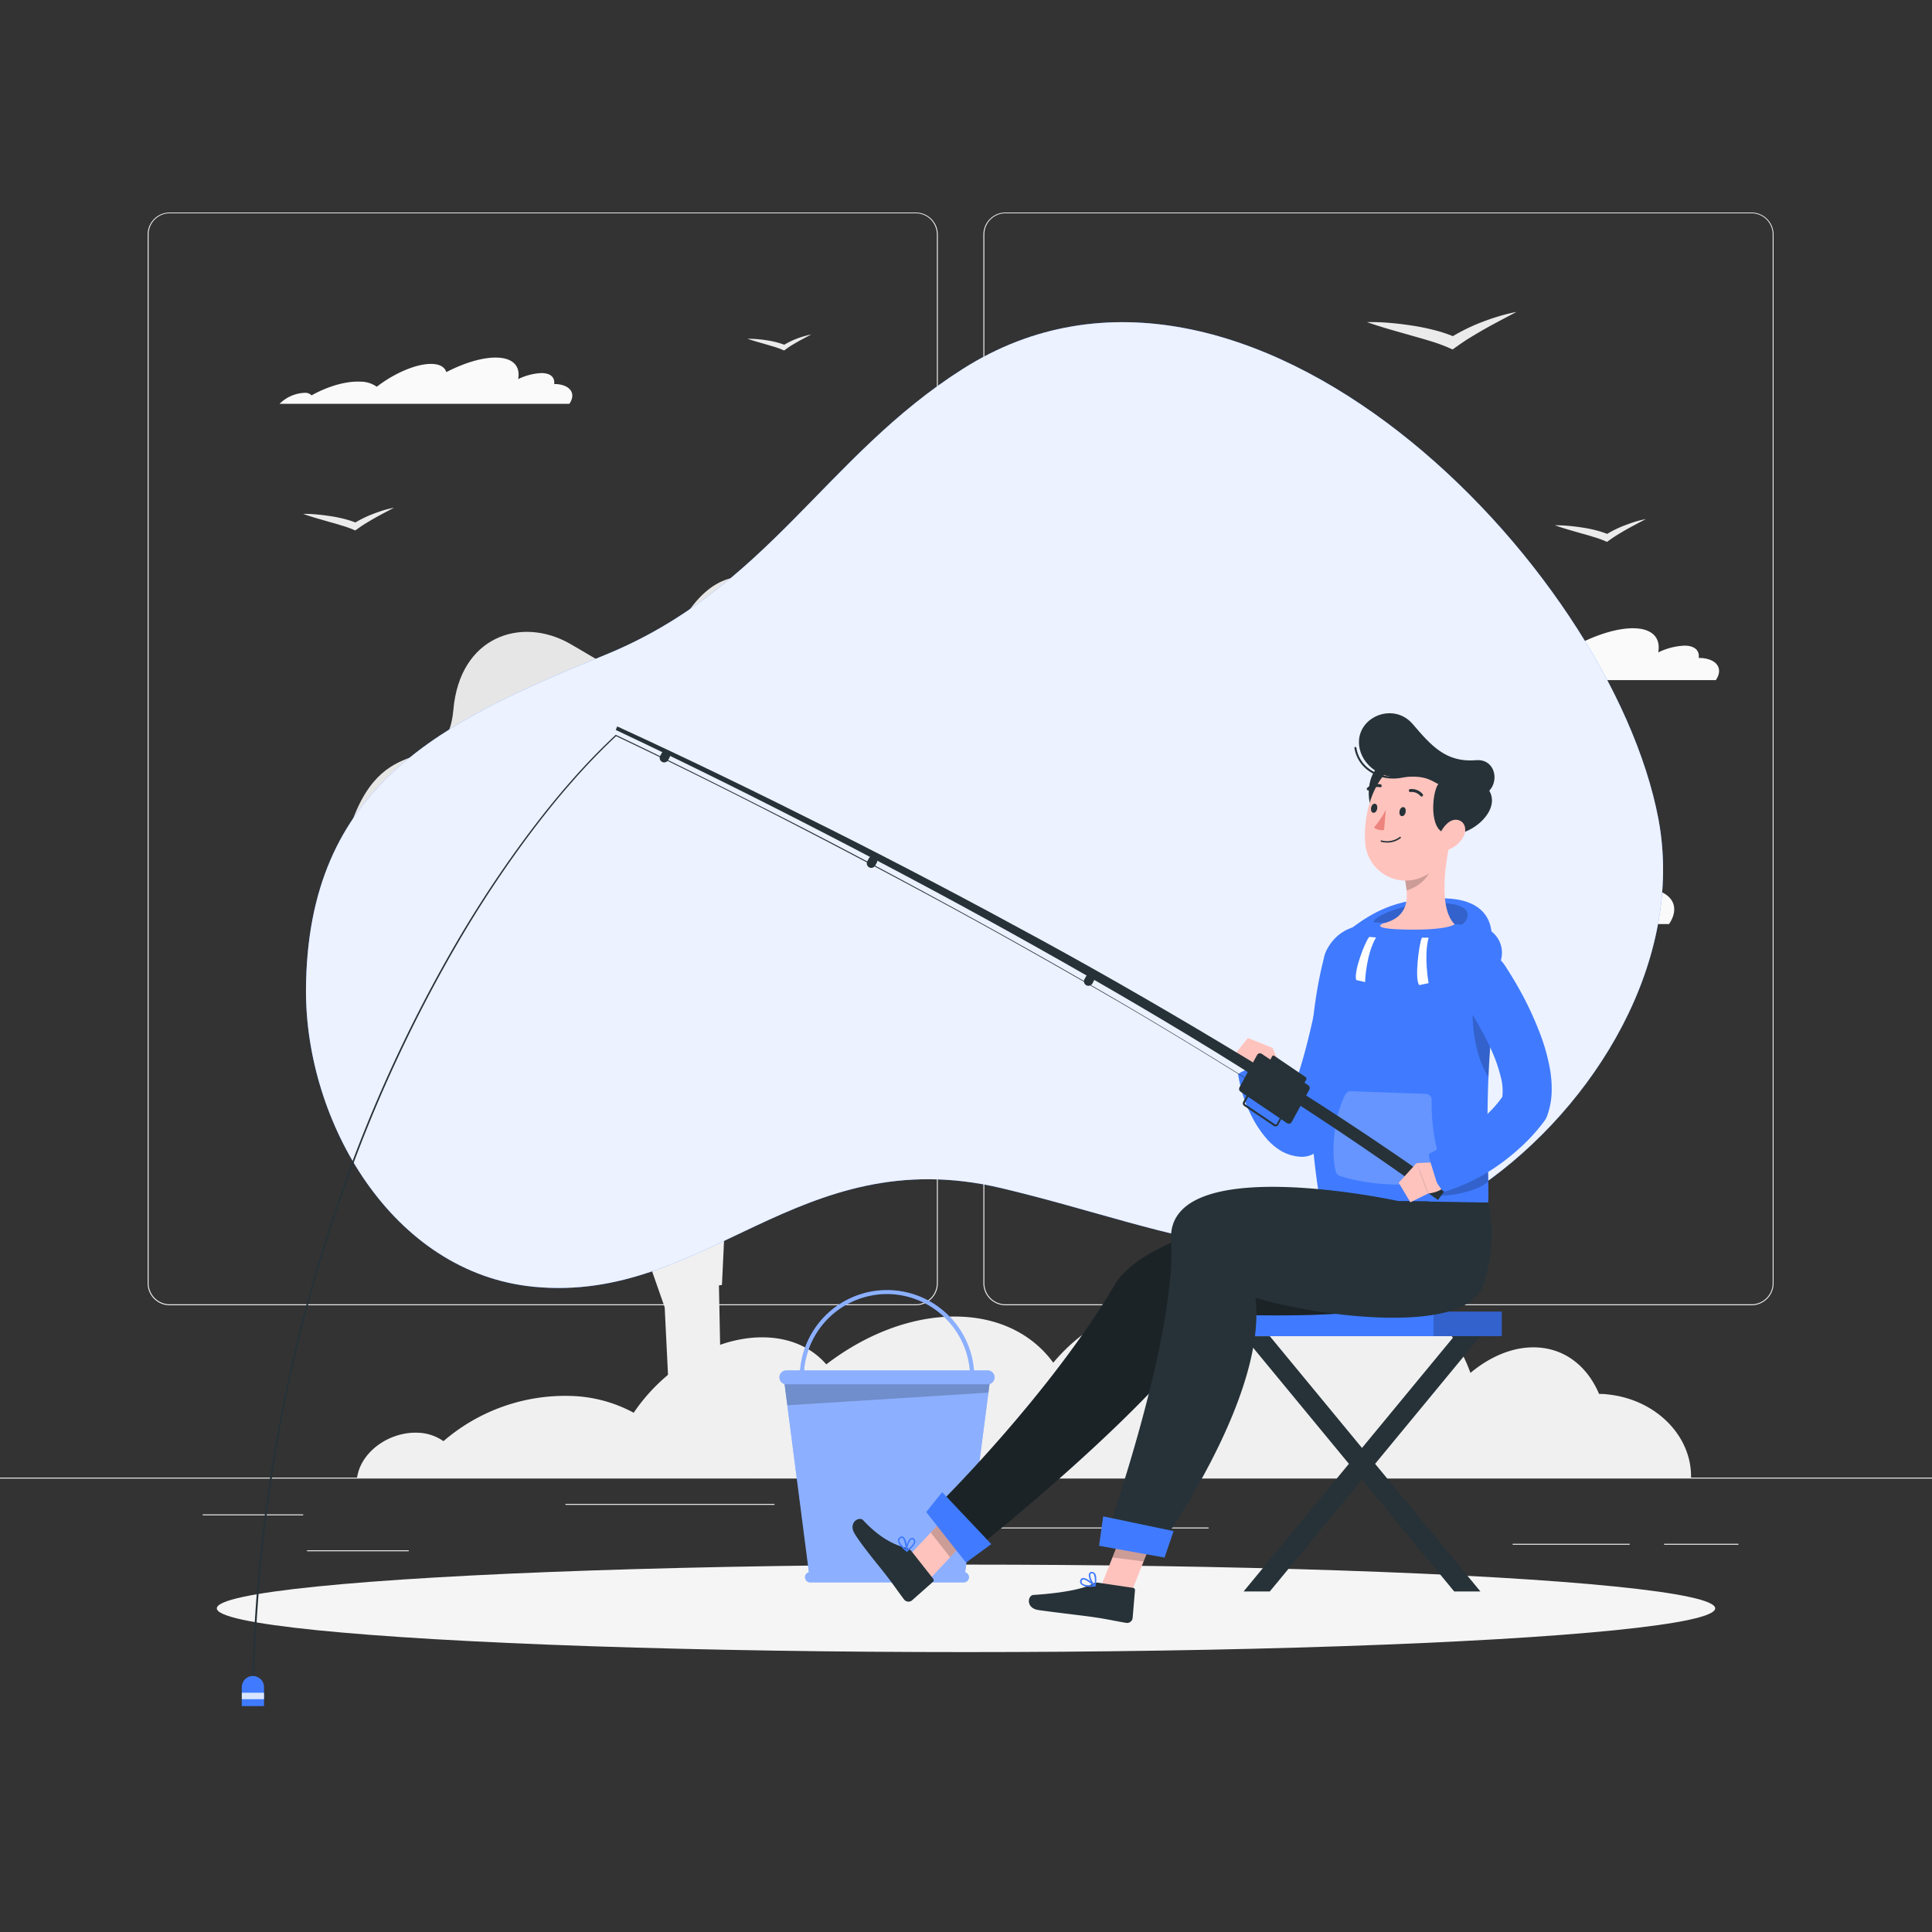 <svg xmlns="http://www.w3.org/2000/svg" viewBox="0 0 500 500"><rect x="0" y="0" width="500" height="500" fill="#333333" stroke="none"/><g id="background-complete"><rect y="382.4" width="500" height="0.25" style="fill:#ebebeb"></rect><rect x="52.46" y="391.92" width="26" height="0.25" style="fill:#ebebeb"></rect><rect x="146.33" y="389.21" width="54.1" height="0.25" style="fill:#ebebeb"></rect><rect x="79.46" y="401.21" width="26.32" height="0.25" style="fill:#ebebeb"></rect><rect x="430.67" y="399.53" width="19.23" height="0.25" style="fill:#ebebeb"></rect><rect x="391.47" y="399.53" width="30.29" height="0.25" style="fill:#ebebeb"></rect><rect x="258.23" y="395.31" width="54.56" height="0.25" style="fill:#ebebeb"></rect><path d="M237,337.8H43.92a5.71,5.71,0,0,1-5.71-5.71V60.66A5.71,5.71,0,0,1,43.92,55H237a5.71,5.71,0,0,1,5.71,5.71V332.09A5.71,5.71,0,0,1,237,337.8ZM43.92,55.2a5.47,5.47,0,0,0-5.46,5.46V332.09a5.47,5.47,0,0,0,5.46,5.46H237a5.47,5.47,0,0,0,5.46-5.46V60.66A5.47,5.47,0,0,0,237,55.2Z" style="fill:#ebebeb"></path><path d="M453.31,337.8H260.21a5.72,5.72,0,0,1-5.71-5.71V60.66A5.72,5.72,0,0,1,260.21,55h193.1A5.71,5.71,0,0,1,459,60.66V332.09A5.71,5.71,0,0,1,453.31,337.8ZM260.21,55.2a5.47,5.47,0,0,0-5.46,5.46V332.09a5.47,5.47,0,0,0,5.46,5.46h193.1a5.47,5.47,0,0,0,5.46-5.46V60.66a5.47,5.47,0,0,0-5.46-5.46Z" style="fill:#ebebeb"></path><path d="M292.23,125.81a10.65,10.65,0,0,1,7-2.72,3,3,0,0,1,1.86.57,30.36,30.36,0,0,1,13.07-3,9.8,9.8,0,0,1,4.72,1.13c4.52-3,10.29-5.06,14.47-5.06,2.38,0,1.86-1.13,2.38,0,4.65-2,11.42-1.4,15.27-1.4,6.13,0,8.12,3.1,5.61,7.46,1,.82,5.84,2,5.65,3.34H292Z" style="fill:#fafafa"></path><path d="M367.24,172.84a2.53,2.53,0,0,1,1.91.74c4.63-2.58,9.86-4.16,14.07-4a8.28,8.28,0,0,1,4.87,1.48h0c5-3.88,11.32-6.64,15.74-6.64,2.51,0,4,.9,4.46,2.38,5.08-2.61,10.23-4.21,14.29-4.21,5,0,7.27,2.46,6.57,6.25a17.32,17.32,0,0,1,6.76-1.75c2.69,0,3.95,1.24,3.73,3.2.24,0,.47,0,.7,0,4.11.32,5.68,2.85,3.71,5.73H359.92A11,11,0,0,1,367.24,172.84Z" style="fill:#fafafa"></path><path d="M78.92,101.66a2.23,2.23,0,0,1,1.71.66c4.13-2.3,8.79-3.71,12.54-3.55a7.36,7.36,0,0,1,4.34,1.32h0c4.48-3.46,10.08-5.91,14-5.91,2.25,0,3.58.79,4,2.12,4.53-2.33,9.11-3.76,12.74-3.76,4.49,0,6.47,2.19,5.85,5.57a15.44,15.44,0,0,1,6-1.56c2.4,0,3.52,1.11,3.33,2.85.21,0,.42,0,.62,0,3.66.29,5.07,2.54,3.3,5.11h-75A9.74,9.74,0,0,1,78.92,101.66Z" style="fill:#fafafa"></path><path d="M308.35,234a4,4,0,0,1,3.08,1.19c7.45-4.15,15.86-6.69,22.63-6.41,3.46.13,6.09,1,7.84,2.39h0c8.1-6.25,18.21-10.68,25.32-10.68,4,0,6.45,1.43,7.17,3.83,8.18-4.21,16.46-6.79,23-6.79,8.1,0,11.68,4,10.56,10.06a27.81,27.81,0,0,1,10.87-2.82c4.33,0,6.35,2,6,5.15.39,0,.76,0,1.13,0,6.61.52,9.14,4.58,6,9.22H296.58C299.55,236.11,304.65,233.82,308.35,234Z" style="fill:#fafafa"></path><path d="M288,172.24c2,.17,4,.45,6,.76s3.9.73,5.78,1.24a38,38,0,0,1,4.15,1.36,47.91,47.91,0,0,1,7.08-3.47c1.51-.59,3-1.14,4.61-1.6a44.92,44.92,0,0,1,4.77-1.19l-4.08,2.15c-1.33.72-2.65,1.42-3.94,2.15s-2.53,1.46-3.76,2.19-2.36,1.52-3.46,2.29l-1.3.93-1.38-.61a45.34,45.34,0,0,0-4.84-1.71c-1.71-.53-3.48-1-5.26-1.52-3.54-1-7.17-2-10.68-3.25A61.39,61.39,0,0,1,288,172.24Z" style="fill:#ebebeb"></path><path d="M360.07,83.6c2.06.18,4.05.45,6,.76s3.91.74,5.78,1.24A35.37,35.37,0,0,1,376,87a49.08,49.08,0,0,1,7.09-3.48c1.51-.58,3-1.13,4.6-1.6a44.92,44.92,0,0,1,4.77-1.19l-4.07,2.15c-1.34.72-2.66,1.42-3.95,2.15s-2.53,1.46-3.75,2.2-2.36,1.51-3.46,2.29l-1.31.92-1.38-.61a46,46,0,0,0-4.83-1.7c-1.71-.53-3.49-1-5.27-1.53-3.54-1-7.17-2-10.68-3.24A58.69,58.69,0,0,1,360.07,83.6Z" style="fill:#ebebeb"></path><path d="M82.27,133.17c1.25.11,2.46.28,3.67.47a35.77,35.77,0,0,1,3.51.75,21.23,21.23,0,0,1,2.52.83,28.68,28.68,0,0,1,4.31-2.11c.92-.36,1.85-.69,2.8-1a28.56,28.56,0,0,1,2.9-.72l-2.48,1.31c-.81.43-1.61.86-2.39,1.3s-1.54.89-2.29,1.34-1.43.92-2.1,1.39l-.79.56-.84-.37a28,28,0,0,0-2.94-1c-1-.33-2.12-.63-3.2-.93-2.15-.63-4.36-1.22-6.49-2A34,34,0,0,1,82.27,133.17Z" style="fill:#ebebeb"></path><path d="M406.23,136.12c1.25.11,2.46.28,3.67.47s2.37.44,3.51.75a23.22,23.22,0,0,1,2.52.83,28.22,28.22,0,0,1,4.31-2.11c.92-.36,1.85-.69,2.8-1a27.91,27.91,0,0,1,2.9-.72l-2.48,1.31c-.81.43-1.62.86-2.4,1.3s-1.54.89-2.28,1.34-1.44.92-2.1,1.39l-.8.56-.84-.37a28.66,28.66,0,0,0-2.94-1c-1-.33-2.11-.63-3.19-.93-2.16-.63-4.37-1.22-6.5-2A36.82,36.82,0,0,1,406.23,136.12Z" style="fill:#ebebeb"></path><path d="M220.12,126.59c.87.08,1.72.19,2.56.33s1.67.31,2.47.52a15.15,15.15,0,0,1,1.76.59,19.21,19.21,0,0,1,3-1.48c.64-.25,1.3-.49,2-.69a17.68,17.68,0,0,1,2-.5l-1.73.91-1.68.92c-.56.3-1.08.62-1.6.93s-1,.65-1.48,1l-.55.39-.59-.26a18.28,18.28,0,0,0-2.06-.72c-.73-.23-1.48-.44-2.24-.65-1.51-.44-3.06-.85-4.55-1.38A26.21,26.21,0,0,1,220.12,126.59Z" style="fill:#ebebeb"></path><path d="M196.16,87.79c.88.07,1.73.19,2.57.32a24.38,24.38,0,0,1,2.46.53,16.66,16.66,0,0,1,1.77.58,21.13,21.13,0,0,1,3-1.48c.64-.25,1.29-.48,2-.68a20.08,20.08,0,0,1,2-.51l-1.73.92c-.57.31-1.14.6-1.68.91s-1.08.63-1.6.94-1,.64-1.48,1l-.55.39-.59-.26a20.46,20.46,0,0,0-2.06-.73L198,89.05c-1.51-.44-3.06-.85-4.55-1.38A25.85,25.85,0,0,1,196.16,87.79Z" style="fill:#ebebeb"></path><path d="M92.64,381.28c1.54-6.08,8.47-10.78,15.49-10.49a12.13,12.13,0,0,1,6.64,2.18,48.2,48.2,0,0,1,33-11.7A36.22,36.22,0,0,1,164,365.62c7.7-11.42,20.78-19.52,33.25-19.52,7.08,0,12.81,2.62,16.59,7,10-7.67,21.78-12.38,33.24-12.38,18.27,0,30.27,12,31.3,28.79,4.6,3.16,21.25,7.6,23.35,12.9H92.4C92.47,382,92.54,381.66,92.64,381.28Z" style="fill:#f0f0f0"></path><path d="M208.16,370.23a11.21,11.21,0,0,1,7,2.79c8.55-9.72,20.72-15.68,33.29-15a33,33,0,0,1,17,5.6s0,0,0,0c7.23-14.64,20.24-25,33.09-25a21.2,21.2,0,0,1,17.5,9c9.79-9.85,21.69-15.89,33.51-15.89,14.65,0,25.81,9.28,31,23.57,5-4.15,10.65-6.61,16.29-6.61,7.83,0,13.87,4.7,17,12.06.69,0,1.39,0,2.1.11,12.55,1.23,21.94,10.74,21.7,21.61H193.06C194.78,375.23,201.29,369.87,208.16,370.23Z" style="fill:#f0f0f0"></path><polygon points="186.84 332.55 188.36 300.53 185.4 299.19 184.2 238.79 171.94 238.79 172.24 272.28 168.3 272.28 171.83 297.28 169.16 289.9 169.85 289.54 161 258.73 157.77 258.42 137.22 201.61 125.62 205.54 136.66 237.16 132.93 238.42 146.51 265.33 153.81 286.23 152.35 286.3 165.14 318.66 172.02 338.33 173.02 358.61 173.23 382.4 187.05 382.4 186.06 332.66 186.84 332.55" style="fill:#f0f0f0"></polygon><path d="M147.33,166.5c-12.49-7-28.35-1.81-30,17.21S98.68,186.65,90,216s20.1,39.11,6.22,56.9-7,41.21,20.79,35.22,9.54,6.81,38.67,3.6,15.24-40.17,35.56-32,49.39,13.93,47.09-8.33c-3.48-33.53,8.14-11.53,13-35.54,5.61-27.5-24.75-14.67-32.24-49.58s-29.26-49.15-42.85-24.92C165.73,180.17,160.62,174,147.33,166.5Z" style="fill:#e6e6e6"></path></g><g id="background-simple"><path d="M259,307.45c46.61,11,80.23,30,124.21-.5,29.69-20.61,52.79-58.51,46-94.94C416.77,146.12,322.25,49.27,249.27,95.41c-35.66,22.55-50.64,56.93-92.65,74.07S79.47,203,79.19,256.16c-.18,34,22.2,73.3,59,76.86C182.77,337.32,206.58,295.13,259,307.45Z" style="fill:#407BFF"></path><path d="M259,307.45c46.61,11,80.23,30,124.21-.5,29.69-20.61,52.79-58.51,46-94.94C416.77,146.12,322.25,49.27,249.27,95.41c-35.66,22.55-50.64,56.93-92.65,74.07S79.47,203,79.19,256.16c-.18,34,22.2,73.3,59,76.86C182.77,337.32,206.58,295.13,259,307.45Z" style="fill:#fff;opacity:0.9"></path></g><g id="Shadow"><ellipse id="path" cx="250" cy="416.24" rx="193.89" ry="11.32" style="fill:#f5f5f5"></ellipse></g><g id="Bucket"><path d="M249.79,406.9l6.52-50.44H202.82l6.52,50.44a1.33,1.33,0,0,0-1,1.27,1.36,1.36,0,0,0,1.35,1.35h39.73a1.36,1.36,0,0,0,1.35-1.35A1.34,1.34,0,0,0,249.79,406.9Z" style="fill:#407BFF"></path><path d="M249.79,406.9l6.52-50.44H202.82l6.52,50.44a1.33,1.33,0,0,0-1,1.27,1.36,1.36,0,0,0,1.35,1.35h39.73a1.36,1.36,0,0,0,1.35-1.35A1.34,1.34,0,0,0,249.79,406.9Z" style="fill:#fff;opacity:0.4"></path><polygon points="256.31 356.46 202.82 356.46 203.75 363.69 255.8 360.41 256.31 356.46" style="opacity:0.2"></polygon><path d="M255.61,354.67h-3.55a22.57,22.57,0,0,0-45,0h-3.55a1.79,1.79,0,0,0,0,3.58h52.09a1.79,1.79,0,0,0,0-3.58Zm-26.05-19.78A21.6,21.6,0,0,1,251,354.67H208.09A21.59,21.59,0,0,1,229.56,334.89Z" style="fill:#407BFF"></path><path d="M255.61,354.67h-3.55a22.57,22.57,0,0,0-45,0h-3.55a1.79,1.79,0,0,0,0,3.58h52.09a1.79,1.79,0,0,0,0-3.58Zm-26.05-19.78A21.6,21.6,0,0,1,251,354.67H208.09A21.59,21.59,0,0,1,229.56,334.89Z" style="fill:#fff;opacity:0.4"></path></g><g id="Character"><rect x="316.33" y="339.44" width="72.32" height="6.36" style="fill:#407BFF"></rect><rect x="370.99" y="339.44" width="17.65" height="6.36" style="opacity:0.2"></rect><polygon points="328.63 411.86 321.85 411.86 376.34 345.81 383.12 345.81 328.63 411.86" style="fill:#263238"></polygon><polygon points="376.34 411.86 383.12 411.86 328.63 345.81 321.85 345.81 376.34 411.86" style="fill:#263238"></polygon><path d="M348.71,241c5.26-3.92,11.72-8.88,25.31-8.5,17.81.5,11.21,17.68,8.94,17.5Z" style="fill:#407BFF"></path><path d="M355.43,238.68c.45-2.07,10.46-5.86,19.17-4.9,9.1,1,3.93,6.25,2.48,6.14Z" style="opacity:0.2"></path><path d="M350.51,242.23a7,7,0,0,0-7.9,6v.09c-.23,1.68-.53,3.56-.85,5.36s-.66,3.63-1,5.44q-1.1,5.43-2.45,10.78c-.91,3.57-1.95,7.07-3.08,10.52-.28.81-.59,1.61-.88,2.41-.62-1.16-1.23-2.38-1.84-3.64L331.41,277l-.54-1.11-.25-.56c-.08-.08,0-.2-.24-.23a5.79,5.79,0,0,0-1.68.19l-3.19.65a16.9,16.9,0,0,0-3.5,1.16,5.4,5.4,0,0,0-1.5.85c-.17.18,0,.27-.05.41l.14.73.3,1.45c.21,1,.49,1.91.76,2.86A36.36,36.36,0,0,0,324,289a28.32,28.32,0,0,0,3.83,5.73,15.81,15.81,0,0,0,3.36,2.91,11.31,11.31,0,0,0,5.72,1.74,6.18,6.18,0,0,0,5.57-3.42l0-.1c1.82-3.67,3.42-7.39,4.83-11.13s2.64-7.51,3.75-11.3,2.11-7.59,3-11.42q.66-2.87,1.25-5.76c.41-2,.76-3.82,1.11-5.91a1.25,1.25,0,0,0,0-.19A7,7,0,0,0,350.51,242.23Zm-13,44.84a.72.72,0,0,1-.25-.13C337.46,287,337.57,287.09,337.51,287.07Z" style="fill:#407BFF"></path><path d="M331.44,276.19l-2.09-5L323,276.76s2.16,4.86,5.56,3.12Z" style="fill:#ffc3bd"></path><polygon points="322.97 268.63 319.27 273.22 323.01 276.76 329.35 271.2 322.97 268.63" style="fill:#ffc3bd"></polygon><path d="M367.33,238.71a90.9,90.9,0,0,0-15.41.88,11.19,11.19,0,0,0-9.26,8.26c-2.67,10.27-6.18,31.78-1,63.39h43.48c.3-3.88-.59-16.51.07-32.6a228.36,228.36,0,0,1,3.18-29.77c.06-.34.12-.67.19-1a6.92,6.92,0,0,0-6.11-8.2C378.48,239.29,373.18,238.88,367.33,238.71Z" style="fill:#407BFF"></path><path d="M385.1,300.9c-1.22.11-6.23,1.34-7.43,1.43l-5.29,7.13c5.87,0,11.75-2.31,12.81-3.78C385.17,304.27,385.13,302.67,385.1,300.9Z" style="opacity:0.2"></path><path d="M369.72,242.67H368c-.72,1.22-2,11.05-.67,12.27l2.39-.5S368.44,247.39,369.72,242.67Z" style="fill:#fff"></path><path d="M356.12,242.62l-1.75-.15c-1.08,1.1-4.12,9.15-3.38,11.16l2.29.53S353.5,247,356.12,242.62Z" style="fill:#fff"></path><path d="M381.42,259c-.86,4,0,14.18,3.82,19.75v-.06c.16-3.86.43-7.75.77-11.52Z" style="opacity:0.2"></path><path d="M349.61,282.41l19.44.69a1.48,1.48,0,0,1,1.45,1.51c-.06,3.41.17,12.12,3.61,19a1.5,1.5,0,0,1-1.09,2.17c-4.6.7-16,1.88-26.27-1.46a1.45,1.45,0,0,1-.94-.9c-1.33-3.77-.89-14.16,2.45-20.3A1.48,1.48,0,0,1,349.61,282.41Z" style="fill:#fff;opacity:0.2"></path><polygon points="239.59 409.73 234.56 403.34 247.58 389.48 252.62 395.87 239.59 409.73" style="fill:#ffc3bd"></polygon><path d="M235.85,401.39l5.65,7.18a.57.57,0,0,1-.06.81L236,414.2a1.44,1.44,0,0,1-2-.22c-1.92-2.53-2.72-3.84-5.2-7-1.53-1.94-5.84-7.13-7.61-10.05s1.18-4.58,2.19-3.5c4.52,4.85,8.36,6.48,11.19,7.17A2.28,2.28,0,0,1,235.85,401.39Z" style="fill:#263238"></path><polygon points="252.62 395.88 247.58 389.48 240.87 396.63 245.9 403.02 252.62 395.88" style="opacity:0.2"></polygon><path d="M341.64,310.83s-44.4,6.89-53.07,21.55c-17,28.85-46.18,57.51-46.18,57.51l9.67,11.33s46.83-36.88,62.19-61c15.6.2,52.22,1.71,55.77-7.92a31.43,31.43,0,0,0-.27-21.36Z" style="fill:#263238"></path><path d="M341.64,310.83s-44.4,6.89-53.07,21.55c-17,28.85-46.18,57.51-46.18,57.51l9.67,11.33s46.83-36.88,62.19-61c15.6.2,52.22,1.71,55.77-7.92a31.43,31.43,0,0,0-.27-21.36Z" style="opacity:0.3"></path><polygon points="250 404.4 239.7 391.32 243.83 386.16 256.54 399.61 250 404.4" style="fill:#407BFF"></polygon><path d="M233,400a11.17,11.17,0,0,0,1.57,1.53.22.22,0,0,0,.21,0,.18.18,0,0,0,.1-.18c0-.32-.21-3.1-1.13-3.64a.7.7,0,0,0-.69,0,1,1,0,0,0-.66.82A2.22,2.22,0,0,0,233,400Zm1.47.95c-1.13-1-1.76-1.84-1.7-2.37a.7.7,0,0,1,.45-.52.34.34,0,0,1,.34,0C234,398.35,234.31,399.83,234.42,401Z" style="fill:#407BFF"></path><path d="M234.49,401.49a.19.19,0,0,0,.07.06.21.21,0,0,0,.19,0c.08-.06,2-1.36,2.14-2.5a.92.92,0,0,0-.29-.79.72.72,0,0,0-.87-.19c-.81.41-1.4,2.41-1.28,3.34A.19.19,0,0,0,234.49,401.49Zm1.9-2.91a.61.61,0,0,1,.13.43c-.07.67-1.08,1.55-1.7,2,0-.92.54-2.35,1.08-2.62.1,0,.24-.08.44.12Z" style="fill:#407BFF"></path><polygon points="292.5 412.85 284.44 411.82 291.58 393.75 299.65 394.79 292.5 412.85" style="fill:#ffc3bd"></polygon><path d="M284.22,409.6l9,1.33a.58.58,0,0,1,.51.64l-.61,7.21a1.43,1.43,0,0,1-1.62,1.22c-3.13-.51-4.61-.92-8.59-1.5-2.44-.36-10.77-1.32-14.15-1.82s-2.79-3.82-1.31-3.91c6.61-.41,12.74-1.42,15.27-2.88A2.32,2.32,0,0,1,284.22,409.6Z" style="fill:#263238"></path><polygon points="299.65 394.79 291.58 393.76 287.9 403.07 295.97 404.1 299.65 394.79" style="opacity:0.2"></polygon><path d="M361.89,310.83S301.75,297.72,303.07,321c1.44,25.49-17.22,77.75-17.22,77.75l13.55,2.51s28.76-39.48,25.5-65.44c12.29,4.05,53.81,10.65,58.84-3a40,40,0,0,0,1.43-21.6Z" style="fill:#263238"></path><polygon points="301.39 403.1 284.44 400.05 285.5 392.43 303.72 396.25 301.39 403.1" style="fill:#407BFF"></polygon><path d="M281.16,410.59a10.08,10.08,0,0,0,2.19,0,.17.17,0,0,0,.16-.12.19.19,0,0,0-.05-.2c-.23-.22-2.28-2.11-3.32-1.87a.71.71,0,0,0-.51.47,1,1,0,0,0,.08,1.05A2.24,2.24,0,0,0,281.16,410.59Zm1.71-.32c-1.48.07-2.53-.13-2.85-.56a.66.66,0,0,1,0-.69.34.34,0,0,1,.25-.23C280.79,408.66,282,409.54,282.87,410.27Z" style="fill:#407BFF"></path><path d="M283.3,410.61a.14.14,0,0,0,.09,0,.21.21,0,0,0,.13-.13c0-.1.54-2.39-.16-3.29a1,1,0,0,0-.76-.38.73.73,0,0,0-.76.47c-.31.85.64,2.71,1.37,3.3A.18.18,0,0,0,283.3,410.61Zm-.62-3.42a.57.57,0,0,1,.38.22,4.24,4.24,0,0,1,.16,2.64c-.62-.7-1.23-2.09-1-2.65,0-.1.12-.22.39-.22Z" style="fill:#407BFF"></path><path d="M159.74,188c18.63,8.54,37,17.5,55.34,26.71s36.42,18.75,54.41,28.57,35.7,20.12,53.24,30.73,34.66,21.93,51.41,33.8l-2,2.76c-16.54-12-33.56-23.3-50.88-34.17s-35-21.17-52.84-31.19-35.89-19.68-54.07-29.07-36.51-18.52-55-27.23Z" style="fill:#263238"></path><path d="M327.06,282.05c-13.51-8.44-27.1-16.77-40.9-24.73s-27.67-15.81-41.69-23.39-28.1-15-42.29-22.29-28.45-14.35-42.85-21.18l.17,0a164.16,164.16,0,0,0-11.64,12.1c-3.71,4.2-7.19,8.59-10.57,13.07a296.31,296.31,0,0,0-18.57,28,373.14,373.14,0,0,0-28.49,60.8,408.46,408.46,0,0,0-17.65,64.8q-3,16.55-4.77,33.27C66.69,413.61,66,424.8,65.71,436a.25.25,0,0,1-.26.24.25.25,0,0,1-.24-.25h0c.33-11.21,1-22.41,2.12-33.58s2.79-22.26,4.81-33.3a407.6,407.6,0,0,1,17.71-64.85,374,374,0,0,1,28.56-60.85,297.09,297.09,0,0,1,18.62-28c3.38-4.48,6.87-8.87,10.59-13.08a160.81,160.81,0,0,1,11.68-12.11.12.12,0,0,1,.16,0c14.4,6.85,28.66,14,42.85,21.22s28.27,14.72,42.27,22.33,27.89,15.43,41.67,23.43,27.38,16.31,40.89,24.76a.07.07,0,0,1,0,.11A.08.08,0,0,1,327.06,282.05Z" style="fill:#263238"></path><path d="M64.51,433.9a2.94,2.94,0,0,0-1.93,2.83v4.81h5.75v-4.91A2.89,2.89,0,0,0,64.51,433.9Z" style="fill:#407BFF"></path><rect x="62.58" y="438.08" width="5.75" height="1.67" style="fill:#fff;opacity:0.8"></rect><path d="M173.3,196l-.38.7a1.16,1.16,0,0,1-1.58.47h0a1.16,1.16,0,0,1-.47-1.58l.38-.7a1.16,1.16,0,0,1,1.58-.47h0A1.16,1.16,0,0,1,173.3,196Z" style="fill:#263238"></path><path d="M226.9,223.29l-.38.7a1.17,1.17,0,0,1-1.59.47h0a1.18,1.18,0,0,1-.47-1.58l.38-.7a1.17,1.17,0,0,1,1.59-.47h0A1.16,1.16,0,0,1,226.9,223.29Z" style="fill:#263238"></path><path d="M283.1,253.81l-.38.7a1.17,1.17,0,0,1-1.59.47h0a1.16,1.16,0,0,1-.46-1.58l.38-.7a1.16,1.16,0,0,1,1.58-.47h0A1.16,1.16,0,0,1,283.1,253.81Z" style="fill:#263238"></path><path d="M338.85,282l-4.54,8.35a.86.86,0,0,1-1.25.3l-12-8.11a.88.88,0,0,1-.28-1.14l4.54-8.35a.86.86,0,0,1,1.25-.3l12,8.11A.88.88,0,0,1,338.85,282Z" style="fill:#263238"></path><path d="M330.12,291.52a.79.79,0,0,1-.45-.13L322,286.22a.79.79,0,0,1-.26-1.05l2.89-5.32a.79.79,0,0,1,.52-.39.77.77,0,0,1,.64.11l7.64,5.17a.79.79,0,0,1,.26,1.05h0l-2.89,5.31a.79.79,0,0,1-.51.4A.65.65,0,0,1,330.12,291.52Zm-4.76-11.59h-.08a.32.32,0,0,0-.19.15l-2.89,5.32a.31.31,0,0,0,.1.4L330,291a.29.29,0,0,0,.24,0,.32.32,0,0,0,.19-.15l2.89-5.32a.3.3,0,0,0-.1-.4L325.53,280A.34.34,0,0,0,325.36,279.93Zm8.13,5.74h0Z" style="fill:#263238"></path><path d="M338.07,279.37l-.37.68a.38.38,0,0,1-.56.14L329,274.68a.47.47,0,0,1-.15-.62l.37-.68a.38.38,0,0,1,.56-.14l8.11,5.51A.47.47,0,0,1,338.07,279.37Z" style="fill:#263238"></path><path d="M372,300.76l-5.39.24,3,7.87s5.31-.34,4.85-4.13Z" style="fill:#ffc3bd"></path><polygon points="361.98 306.09 365 311.15 369.62 308.87 366.61 301 361.98 306.09" style="fill:#ffc3bd"></polygon><path d="M375.28,218l-4.95,4.1-6.73,5.6a21.87,21.87,0,0,1,.42,2.72c.37,3.65-.68,7.26-6,8.53,0,0-4.21,1.48,6.36,1.63s12.08-1.39,12.08-1.39C372.38,235.2,373.91,223.94,375.28,218Z" style="fill:#ffc3bd"></path><path d="M363.6,227.68a21.87,21.87,0,0,1,.42,2.72c2.52-.51,5.87-3.18,6.22-5.75a11.57,11.57,0,0,0,.09-2.57Z" style="opacity:0.2"></path><path d="M359,213.63c-3.85-.88-5.7-7-4.32-11.76,1.83-6.26,8-5.84,12.69-2.19C373.2,204.18,365,215,359,213.63Z" style="fill:#263238"></path><path d="M377.32,209.42c-1.72,7.9-2.33,12.6-7,16.21a10.51,10.51,0,0,1-17-7.57c-.62-7.36,2.3-19.05,10.62-21.29A10.64,10.64,0,0,1,377.32,209.42Z" style="fill:#ffc3bd"></path><path d="M373.24,215.31c-3.46-1.9-2.43-10.94-.92-12.5s9.3-3.42,12.81,1.38C389.45,210.11,378.6,218.24,373.24,215.31Z" style="fill:#263238"></path><path d="M375.83,203.15c-4.88,1.22-4-3-12.61-2-6.35.69-11.65-3.9-11.52-9.28.16-6.61,9.11-10.09,13.92-4.47s8.62,10,16.42,9.34c6.06-.5,6.59,8.76-.08,9.55C378,206.73,375.83,203.15,375.83,203.15Z" style="fill:#263238"></path><path d="M360.55,201.49a10.87,10.87,0,0,1-5.94-1.73,8.93,8.93,0,0,1-4.08-6.17.25.25,0,0,1,.21-.28.26.26,0,0,1,.29.21,8.33,8.33,0,0,0,3.85,5.82,10.71,10.71,0,0,0,8.73,1.23.24.24,0,0,1,.3.17.25.25,0,0,1-.17.31A11.63,11.63,0,0,1,360.55,201.49Z" style="fill:#263238"></path><path d="M378.71,216.57a7.24,7.24,0,0,1-3.89,3.31c-2.15.72-3.13-1.21-2.45-3.34.61-1.9,2.47-4.58,4.59-4.38S379.77,214.65,378.71,216.57Z" style="fill:#ffc3bd"></path><path d="M363.78,210.14c-.1.65-.53,1.13-1,1.08s-.69-.61-.59-1.26.53-1.13,1-1.08S363.88,209.49,363.78,210.14Z" style="fill:#263238"></path><path d="M356.42,209.27c-.1.64-.53,1.13-1,1.08s-.69-.62-.59-1.27.53-1.13,1-1.08S356.52,208.62,356.42,209.27Z" style="fill:#263238"></path><path d="M358.66,209.53a21,21,0,0,1-3.08,4.62,3.18,3.18,0,0,0,2.62.64Z" style="fill:#ed847e"></path><path d="M358.22,218a5.66,5.66,0,0,0,4.28-1.11.19.19,0,0,0,0-.27.18.18,0,0,0-.27,0,5.44,5.44,0,0,1-4.69.88.19.19,0,0,0-.23.13.19.19,0,0,0,.14.24A6.63,6.63,0,0,0,358.22,218Z" style="fill:#263238"></path><path d="M368,206.12a.38.38,0,0,0,.17-.08.39.39,0,0,0,0-.55,3.72,3.72,0,0,0-3.24-1.27.37.37,0,0,0-.31.44.39.39,0,0,0,.44.32,2.94,2.94,0,0,1,2.53,1A.38.38,0,0,0,368,206.12Z" style="fill:#263238"></path><path d="M354,204.55a.38.38,0,0,0,.35-.08,3.19,3.19,0,0,1,2.75-.74.38.38,0,0,0,.47-.27.38.38,0,0,0-.26-.47h0a4,4,0,0,0-3.45.89.39.39,0,0,0-.05.54A.35.35,0,0,0,354,204.55Z" style="fill:#263238"></path><path d="M401.09,276.45a51.36,51.36,0,0,0-2.85-9.78,87,87,0,0,0-4-8.74c-.75-1.4-1.51-2.78-2.32-4.14l-1.22-2c-.44-.69-.82-1.31-1.35-2.1l-.16-.23a7,7,0,1,0-11.31,8.26h0c.31.43.74,1.05,1.11,1.6l1.12,1.72c.75,1.16,1.46,2.34,2.15,3.54a74.91,74.91,0,0,1,3.73,7.22,39,39,0,0,1,2.46,7.13,13.78,13.78,0,0,1,.35,4.93,28.72,28.72,0,0,1-3.22,3.82,40.38,40.38,0,0,1-4.91,4.14c-1.77,1.29-3.61,2.51-5.51,3.68-.93.61-1.9,1.16-2.86,1.74l-1.44.83-.72.38c-.1.1-.26,0-.3.3a2.41,2.41,0,0,0,0,.58,4.32,4.32,0,0,0,.1.5,5.84,5.84,0,0,0,.15.6l1.61,5.14a4.45,4.45,0,0,0,.74,1.39c.13.17.25.35.37.52a2.53,2.53,0,0,0,.31.42,1.91,1.91,0,0,0,.44.41c.25.14.38,0,.55,0l1-.32c.64-.22,1.28-.44,1.9-.68,1.26-.47,2.47-1,3.69-1.58a49.06,49.06,0,0,0,6.94-4.08,56.75,56.75,0,0,0,6.39-5.2,47.08,47.08,0,0,0,5.68-6.37,5,5,0,0,0,.69-1.31l.08-.22a19.84,19.84,0,0,0,1.1-6.39A29.77,29.77,0,0,0,401.09,276.45Z" style="fill:#407BFF"></path></g></svg>
